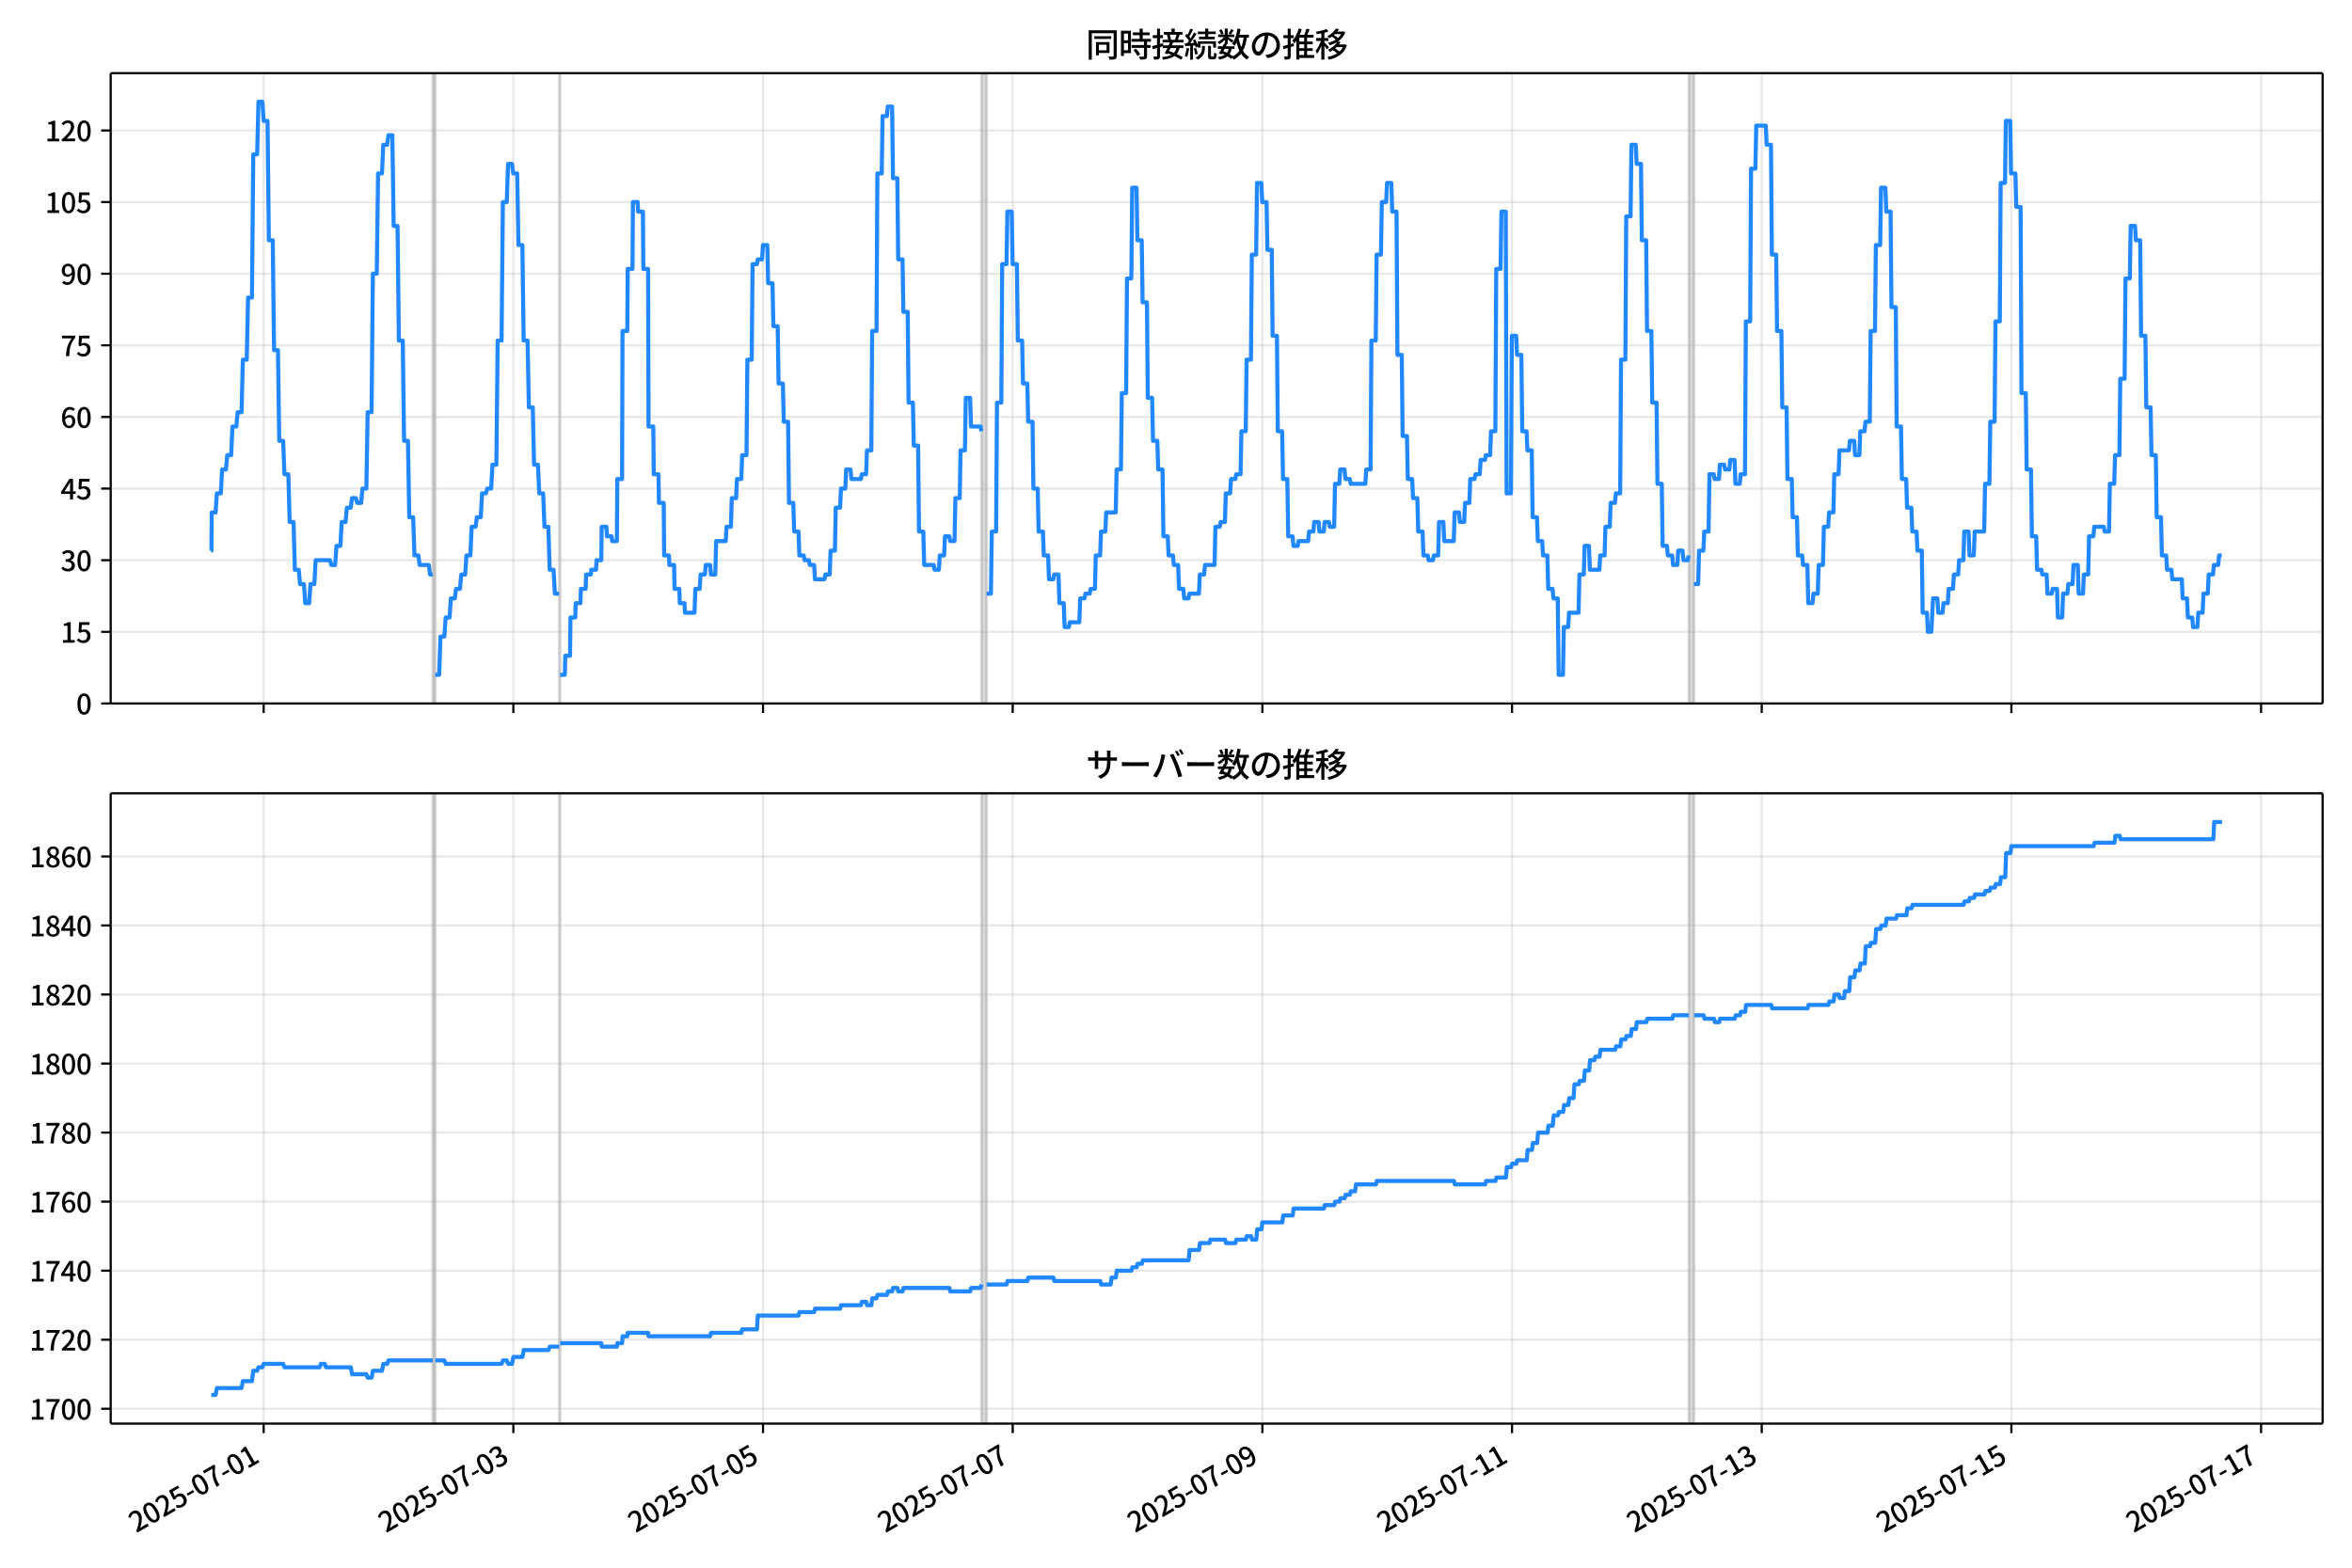 <!DOCTYPE svg  PUBLIC '-//W3C//DTD SVG 1.1//EN'  'http://www.w3.org/Graphics/SVG/1.1/DTD/svg11.dtd'>
<svg version="1.1" viewBox="0 0 864 576" xmlns="http://www.w3.org/2000/svg" xmlns:xlink="http://www.w3.org/1999/xlink">
 <defs>
  <style type="text/css">*{stroke-linejoin: round; stroke-linecap: butt}</style>
 </defs>
 <g id="aa">
  <g id="ab">
   <path d="m0 576h864v-576h-864z" fill="#fff"/>
  </g>
  <g id="ac">
   <g id="ad">
    <path d="m40.66 258.47h812.54v-231.59h-812.54z" fill="#fff"/>
   </g>
   <g id="ae">
    <path d="m158.96 258.47h.955v-231.59h-.955z" clip-path="url(#b)" fill="#808080" opacity=".3" stroke="#808080"/>
   </g>
   <g id="af">
    <path d="m205.45 258.47h.318v-231.59h-.318z" clip-path="url(#b)" fill="#808080" opacity=".3" stroke="#808080"/>
   </g>
   <g id="ag">
    <path d="m360.54 258.47h1.911v-231.59h-1.911z" clip-path="url(#b)" fill="#808080" opacity=".3" stroke="#808080"/>
   </g>
   <g id="ah">
    <path d="m620.41 258.47h1.911v-231.59h-1.911z" clip-path="url(#b)" fill="#808080" opacity=".3" stroke="#808080"/>
   </g>
   <g id="ai">
    <g id="aj">
     <g id="ak">
      <path d="m96.856 258.47v-231.59" clip-path="url(#b)" fill="none" stroke="#b0b0b0" stroke-linecap="square" stroke-opacity=".3" stroke-width=".8"/>
     </g>
     <g id="al">
      <defs>
       <path id="e" d="m0 0v3.5" stroke="#000" stroke-width=".8"/>
      </defs>
      <use x="96.856" y="258.468" stroke="#000000" stroke-width=".8" xlink:href="#e"/>
     </g>
    </g>
    <g id="am">
     <g id="an">
      <path d="m188.57 258.47v-231.59" clip-path="url(#b)" fill="none" stroke="#b0b0b0" stroke-linecap="square" stroke-opacity=".3" stroke-width=".8"/>
     </g>
     <g id="ao">
      <use x="188.574" y="258.468" stroke="#000000" stroke-width=".8" xlink:href="#e"/>
     </g>
    </g>
    <g id="ap">
     <g id="aq">
      <path d="m280.29 258.47v-231.59" clip-path="url(#b)" fill="none" stroke="#b0b0b0" stroke-linecap="square" stroke-opacity=".3" stroke-width=".8"/>
     </g>
     <g id="ar">
      <use x="280.291" y="258.468" stroke="#000000" stroke-width=".8" xlink:href="#e"/>
     </g>
    </g>
    <g id="as">
     <g id="at">
      <path d="m372.01 258.47v-231.59" clip-path="url(#b)" fill="none" stroke="#b0b0b0" stroke-linecap="square" stroke-opacity=".3" stroke-width=".8"/>
     </g>
     <g id="au">
      <use x="372.009" y="258.468" stroke="#000000" stroke-width=".8" xlink:href="#e"/>
     </g>
    </g>
    <g id="av">
     <g id="aw">
      <path d="m463.73 258.47v-231.59" clip-path="url(#b)" fill="none" stroke="#b0b0b0" stroke-linecap="square" stroke-opacity=".3" stroke-width=".8"/>
     </g>
     <g id="ax">
      <use x="463.727" y="258.468" stroke="#000000" stroke-width=".8" xlink:href="#e"/>
     </g>
    </g>
    <g id="ay">
     <g id="az">
      <path d="m555.44 258.47v-231.59" clip-path="url(#b)" fill="none" stroke="#b0b0b0" stroke-linecap="square" stroke-opacity=".3" stroke-width=".8"/>
     </g>
     <g id="ba">
      <use x="555.444" y="258.468" stroke="#000000" stroke-width=".8" xlink:href="#e"/>
     </g>
    </g>
    <g id="bb">
     <g id="bc">
      <path d="m647.16 258.47v-231.59" clip-path="url(#b)" fill="none" stroke="#b0b0b0" stroke-linecap="square" stroke-opacity=".3" stroke-width=".8"/>
     </g>
     <g id="bd">
      <use x="647.162" y="258.468" stroke="#000000" stroke-width=".8" xlink:href="#e"/>
     </g>
    </g>
    <g id="be">
     <g id="bf">
      <path d="m738.88 258.47v-231.59" clip-path="url(#b)" fill="none" stroke="#b0b0b0" stroke-linecap="square" stroke-opacity=".3" stroke-width=".8"/>
     </g>
     <g id="bg">
      <use x="738.88" y="258.468" stroke="#000000" stroke-width=".8" xlink:href="#e"/>
     </g>
    </g>
    <g id="bh">
     <g id="bi">
      <path d="m830.6 258.47v-231.59" clip-path="url(#b)" fill="none" stroke="#b0b0b0" stroke-linecap="square" stroke-opacity=".3" stroke-width=".8"/>
     </g>
     <g id="bj">
      <use x="830.597" y="258.468" stroke="#000000" stroke-width=".8" xlink:href="#e"/>
     </g>
    </g>
   </g>
   <g id="bk">
    <g id="bl">
     <g id="bm">
      <path d="m40.66 258.47h812.54" clip-path="url(#b)" fill="none" stroke="#b0b0b0" stroke-linecap="square" stroke-opacity=".3" stroke-width=".8"/>
     </g>
     <g id="bn">
      <defs>
       <path id="f" d="m0 0h-3.5" stroke="#000" stroke-width=".8"/>
      </defs>
      <use x="40.66" y="258.468" stroke="#000000" stroke-width=".8" xlink:href="#f"/>
     </g>
     <g id="bo">
      <!-- 0 -->
      <g transform="translate(27.96 262.45) scale(.1 -.1)">
       <defs>
        <path id="a" transform="scale(.016)" d="m1830-90q-460 0-806 275-346 276-535 823-188 547-188 1366 0 820 188 1357 189 538 535 803 346 266 806 266 461 0 800-269 340-269 528-803 189-534 189-1354 0-819-189-1366-188-547-528-823-339-275-800-275zm0 589q237 0 422 185 186 186 288 599 103 413 103 1091 0 679-103 1082-102 403-288 582-185 180-422 180-236 0-422-180-186-179-292-582-105-403-105-1082 0-678 105-1091 106-413 292-599 186-185 422-185z"/>
       </defs>
       <use xlink:href="#a"/>
      </g>
     </g>
    </g>
    <g id="bp">
     <g id="bq">
      <path d="m40.66 232.15h812.54" clip-path="url(#b)" fill="none" stroke="#b0b0b0" stroke-linecap="square" stroke-opacity=".3" stroke-width=".8"/>
     </g>
     <g id="br">
      <use x="40.66" y="232.151" stroke="#000000" stroke-width=".8" xlink:href="#f"/>
     </g>
     <g id="bs">
      <!-- 15 -->
      <g transform="translate(22.26 236.14) scale(.1 -.1)">
       <defs>
        <path id="g" transform="scale(.016)" d="m544 0v608h1037v3277h-845v467q333 58 579 147 247 90 451 218h557v-4109h915v-608h-2694z"/>
        <path id="j" transform="scale(.016)" d="m1715-90q-365 0-653 90t-506 237q-217 147-383 307l352 480q134-134 294-246t361-183q202-70 452-70 262 0 473 118 212 119 333 346 122 227 122 541 0 460-247 716-246 256-649 256-224 0-384-64t-365-198l-365 237 141 2240h2387v-627h-1747l-109-1204q154 77 307 118 154 42 340 42 397 0 723-160t518-490q192-329 192-847 0-519-224-887t-586-560q-361-192-777-192z"/>
       </defs>
       <use xlink:href="#g"/>
       <use transform="translate(57)" xlink:href="#j"/>
      </g>
     </g>
    </g>
    <g id="bt">
     <g id="bu">
      <path d="m40.66 205.83h812.54" clip-path="url(#b)" fill="none" stroke="#b0b0b0" stroke-linecap="square" stroke-opacity=".3" stroke-width=".8"/>
     </g>
     <g id="bv">
      <use x="40.66" y="205.834" stroke="#000000" stroke-width=".8" xlink:href="#f"/>
     </g>
     <g id="bw">
      <!-- 30 -->
      <g transform="translate(22.26 209.82) scale(.1 -.1)">
       <defs>
        <path id="n" transform="scale(.016)" d="m1715-90q-371 0-656 90t-503 240q-217 150-377 323l359 474q211-205 479-359 269-153 634-153 269 0 467 92 199 93 311 266t112 423q0 256-125 451t-429 300q-304 106-835 106v551q467 0 732 105 266 106 384 291 119 186 119 423 0 307-192 489-192 183-531 183-269 0-503-119-233-118-438-316l-384 460q282 256 614 413 333 157 737 157 422 0 748-144 327-144 512-413 186-269 186-659 0-403-221-685-221-281-592-422v-26q269-70 490-227t349-400 128-557q0-422-215-726-214-304-573-468-358-163-787-163z"/>
       </defs>
       <use xlink:href="#n"/>
       <use transform="translate(57)" xlink:href="#a"/>
      </g>
     </g>
    </g>
    <g id="bx">
     <g id="by">
      <path d="m40.66 179.52h812.54" clip-path="url(#b)" fill="none" stroke="#b0b0b0" stroke-linecap="square" stroke-opacity=".3" stroke-width=".8"/>
     </g>
     <g id="bz">
      <use x="40.66" y="179.517" stroke="#000000" stroke-width=".8" xlink:href="#f"/>
     </g>
     <g id="ca">
      <!-- 45 -->
      <g transform="translate(22.26 183.5) scale(.1 -.1)">
       <defs>
        <path id="m" transform="scale(.016)" d="m2170 0v3072q0 192 12 457 13 266 20 458h-26q-90-179-183-365-92-185-195-364l-921-1415h2579v-576h-3328v493l1875 2957h858v-4717h-691z"/>
       </defs>
       <use xlink:href="#m"/>
       <use transform="translate(57)" xlink:href="#j"/>
      </g>
     </g>
    </g>
    <g id="cb">
     <g id="cc">
      <path d="m40.66 153.2h812.54" clip-path="url(#b)" fill="none" stroke="#b0b0b0" stroke-linecap="square" stroke-opacity=".3" stroke-width=".8"/>
     </g>
     <g id="cd">
      <use x="40.66" y="153.201" stroke="#000000" stroke-width=".8" xlink:href="#f"/>
     </g>
     <g id="ce">
      <!-- 60 -->
      <g transform="translate(22.26 157.19) scale(.1 -.1)">
       <defs>
        <path id="l" transform="scale(.016)" d="m1971-90q-339 0-634 144-294 144-518 435-224 292-352 733-128 442-128 1044 0 678 147 1161 148 483 397 784 250 301 570 445t665 144q397 0 688-147 292-147 490-359l-403-448q-128 154-327 253-198 99-409 99-307 0-567-182-259-182-413-605-153-422-153-1145 0-608 115-1002t326-589q212-195 493-195 212 0 375 121 163 122 259 343t96 522q0 300-90 511-89 212-259 320-169 109-419 109-211 0-451-134t-458-461l-25 538q134 192 313 323t374 201q196 71 375 71 397 0 694-163 298-163 467-490 170-326 170-825 0-468-195-817-195-348-512-544-317-195-701-195z"/>
       </defs>
       <use xlink:href="#l"/>
       <use transform="translate(57)" xlink:href="#a"/>
      </g>
     </g>
    </g>
    <g id="cf">
     <g id="cg">
      <path d="m40.66 126.88h812.54" clip-path="url(#b)" fill="none" stroke="#b0b0b0" stroke-linecap="square" stroke-opacity=".3" stroke-width=".8"/>
     </g>
     <g id="ch">
      <use x="40.66" y="126.884" stroke="#000000" stroke-width=".8" xlink:href="#f"/>
     </g>
     <g id="ci">
      <!-- 75 -->
      <g transform="translate(22.26 130.87) scale(.1 -.1)">
       <defs>
        <path id="i" transform="scale(.016)" d="m1235 0q32 646 109 1187t224 1024 384 941 576 938h-2208v627h3027v-455q-409-512-665-989-256-476-397-969t-205-1053-90-1251h-755z"/>
       </defs>
       <use xlink:href="#i"/>
       <use transform="translate(57)" xlink:href="#j"/>
      </g>
     </g>
    </g>
    <g id="cj">
     <g id="ck">
      <path d="m40.66 100.57h812.54" clip-path="url(#b)" fill="none" stroke="#b0b0b0" stroke-linecap="square" stroke-opacity=".3" stroke-width=".8"/>
     </g>
     <g id="cl">
      <use x="40.66" y="100.567" stroke="#000000" stroke-width=".8" xlink:href="#f"/>
     </g>
     <g id="cm">
      <!-- 90 -->
      <g transform="translate(22.26 104.55) scale(.1 -.1)">
       <defs>
        <path id="r" transform="scale(.016)" d="m1562-90q-410 0-708 150-297 151-502 356l403 461q141-160 346-256t422-96q224 0 425 102 202 103 352 333 151 230 237 614 87 384 87 941 0 589-115 970t-323 563-496 182q-205 0-372-118-166-118-262-336t-96-525q0-301 86-512 87-211 259-323 173-112 417-112 224 0 460 141 237 141 448 461l32-544q-134-180-313-314t-371-208-384-74q-391 0-689 166-297 167-467 496-169 330-169 823 0 467 195 816t515 541 698 192q339 0 636-138 298-137 519-419 221-281 349-710t128-1018q0-691-141-1187t-391-807q-249-310-563-461-313-150-652-150z"/>
       </defs>
       <use xlink:href="#r"/>
       <use transform="translate(57)" xlink:href="#a"/>
      </g>
     </g>
    </g>
    <g id="cn">
     <g id="co">
      <path d="m40.66 74.25h812.54" clip-path="url(#b)" fill="none" stroke="#b0b0b0" stroke-linecap="square" stroke-opacity=".3" stroke-width=".8"/>
     </g>
     <g id="cp">
      <use x="40.66" y="74.25" stroke="#000000" stroke-width=".8" xlink:href="#f"/>
     </g>
     <g id="cq">
      <!-- 105 -->
      <g transform="translate(16.56 78.235) scale(.1 -.1)">
       <use xlink:href="#g"/>
       <use transform="translate(57)" xlink:href="#a"/>
       <use transform="translate(114)" xlink:href="#j"/>
      </g>
     </g>
    </g>
    <g id="cr">
     <g id="cs">
      <path d="m40.66 47.933h812.54" clip-path="url(#b)" fill="none" stroke="#b0b0b0" stroke-linecap="square" stroke-opacity=".3" stroke-width=".8"/>
     </g>
     <g id="ct">
      <use x="40.66" y="47.933" stroke="#000000" stroke-width=".8" xlink:href="#f"/>
     </g>
     <g id="cu">
      <!-- 120 -->
      <g transform="translate(16.56 51.919) scale(.1 -.1)">
       <defs>
        <path id="d" transform="scale(.016)" d="m282 0v429q697 621 1164 1136 468 515 701 956 234 442 234 826 0 256-87 451-86 196-262 301-176 106-445 106-275 0-506-151-230-150-422-368l-416 410q301 333 637 518 336 186 803 186 429 0 749-176t496-493 176-745q0-455-224-919t-615-935q-390-470-889-950 186 20 394 36t374 16h1184v-634h-3046z"/>
       </defs>
       <use xlink:href="#g"/>
       <use transform="translate(57)" xlink:href="#d"/>
       <use transform="translate(114)" xlink:href="#a"/>
      </g>
     </g>
    </g>
   </g>
   <g id="cv">
    <path d="m77.594 202.33h.091l.08-14.036h1.427l.479-7.018h1.447l.479-8.772h1.405l.478-5.263h1.433l.478-10.527h1.433l.478-5.263h1.433l.478-19.299h1.433l.478-22.808h1.433l.478-52.634h1.433l.478-19.299h1.433l.478 7.018h1.433l.478 43.861h1.433l.478 40.352h1.433l.478 33.335h1.433l.478 12.281h1.433l.478 17.545h1.433l.478 17.545h1.433l.478 5.263h1.433l.478 7.018h1.433l.478-7.018h1.433l.478-8.772h5.255l.478 1.754h1.433l.478-7.018h1.433l.478-8.772h1.433l.478-5.263h1.433l.478-3.509h1.433l.478 1.754h1.433l.478-5.263h1.433l.478-28.071h1.433l.478-50.879h1.433l.478-36.844h1.433l.478-10.527h1.433l.478-3.509h1.433l.478 33.335h1.433l.478 42.107h1.433l.478 36.844h1.433l.478 28.071h1.433l.478 14.036h1.433l.478 3.509h3.344l.478 3.509h.955m.955 36.844h1.433l.478-14.036h1.433l.478-7.018h1.433l.478-7.018h1.433l.478-3.509h1.433l.478-5.263h1.433l.478-7.018h1.433l.478-10.527h1.433l.478-3.509h1.433l.478-8.772h1.433l.478-1.754h1.433l.478-8.772h1.433l.478-45.616h1.433l.478-50.879h1.433l.478-14.036h1.433l.478 3.509h1.433l.478 26.317h1.433l.478 35.089h1.433l.478 24.562h1.433l.478 21.053h1.433l.478 10.527h1.433l.478 12.281h1.433l.478 15.79h1.433l.478 8.772h1.592m.318 29.826h1.752l.159-7.018h1.752l.159-14.036h1.752l.159-5.263h1.752l.159-5.263h1.752l.159-5.263h1.752l.159-1.754h1.752l.159-3.509h1.752l.159-12.281h1.752l.159 3.509h1.752l.159 1.754h1.752l.159-22.808h1.752l.159-54.388h1.752l.159-22.808h1.752l.159-24.562h1.752l.159 3.509h1.752l.159 21.053h1.752l.159 57.897h1.752l.159 17.545h1.752l.159 10.527h1.752l.159 19.299h1.752l.159 3.509h1.752l.159 8.772h1.752l.159 5.263h1.752l.159 3.509h3.503l.318-8.772h1.592l.318-5.263h1.592l.318-3.509h1.592l.318 3.509h1.592l.318-12.281h3.503l.318-5.263h1.592l.318-10.527h1.592l.318-7.018h1.592l.318-8.772h1.592l.318-35.089h1.592l.318-35.089h1.592l.318-1.754h1.592l.318-5.263h1.592l.318 14.036h1.592l.318 15.79h1.592l.318 21.053h1.592l.318 14.036h1.592l.318 29.826h1.592l.318 10.527h1.592l.318 8.772h1.592l.318 1.754h1.592l.318 1.754h1.592l.318 5.263h3.503l.318-1.754h1.592l.318-8.772h1.592l.318-15.79h1.592l.318-7.018h1.592l.318-7.018h1.592l.318 3.509h3.503l.318-1.754h1.592l.318-8.772h1.592l.318-43.861h1.592l.318-57.897h1.592l.318-21.053h1.592l.318-3.509h1.592l.318 26.317h1.592l.318 29.826h1.592l.318 19.299h1.592l.318 33.335h1.592l.318 15.79h1.592l.318 31.58h1.592l.318 12.281h3.503l.318 1.754h1.592l.318-5.263h1.592l.318-7.018h1.592l.318 1.754h1.592l.318-15.79h1.592l.318-17.545h1.592l.318-19.299h1.592l.318 10.527h3.503l.318 1.754m1.911 59.651h1.592l.318-22.808h1.592l.318-47.37h1.592l.318-50.879h1.592l.318-19.299h1.592l.318 19.299h1.592l.318 28.071h1.592l.318 15.79h1.592l.318 14.036h1.592l.318 24.562h1.592l.318 15.79h1.592l.318 8.772h1.592l.318 8.772h1.592l.318-1.754h1.592l.318 10.527h1.592l.318 8.772h1.592l.318-1.754h3.503l.318-8.772h1.592l.318-1.754h1.592l.318-1.754h1.592l.318-12.281h1.592l.318-8.772h1.592l.318-7.018h3.503l.318-15.79h1.592l.318-28.071h1.592l.318-42.107h1.592l.318-33.335h1.592l.318 19.299h1.592l.318 22.808h1.592l.318 35.089h1.592l.318 15.79h1.592l.318 10.527h1.592l.318 24.562h1.592l.318 7.018h1.592l.318 3.509h1.592l.318 8.772h1.592l.318 3.509h1.592l.318-1.754h3.503l.318-7.018h1.592l.318-3.509h3.503l.318-14.036h1.592l.318-1.754h1.592l.318-10.527h1.592l.318-5.263h1.592l.318-1.754h1.592l.318-15.79h1.592l.318-26.317h1.592l.318-38.598h1.592l.318-26.317h1.592l.318 7.018h1.592l.318 17.545h1.592l.318 31.58h1.592l.318 35.089h1.592l.318 17.545h1.592l.318 21.053h1.592l.318 3.509h1.592l.318-1.754h3.503l.318-3.509h1.592l.318-3.509h1.592l.318 3.509h1.592l.318-3.509h1.592l.318 1.754h1.592l.318-15.79h1.592l.318-5.263h1.592l.318 3.509h1.592l.318 1.754h5.414l.318-5.263h1.592l.318-47.37h1.592l.318-31.58h1.592l.318-19.299h1.592l.318-7.018h1.592l.318 10.527h1.592l.318 52.634h1.592l.318 29.826h1.592l.318 15.79h1.592l.318 7.018h1.592l.318 12.281h1.592l.318 8.772h1.592l.318 1.754h1.592l.318-1.754h1.592l.318-12.281h1.592l.318 7.018h3.503l.318-10.527h1.592l.318 3.509h1.592l.318-7.018h1.592l.318-8.772h1.592l.318-1.754h1.592l.318-5.263h1.592l.318-1.754h1.592l.318-8.772h1.592l.318-59.651h1.592l.318-21.053h1.592l.318 103.51h1.592l.318-57.897h1.592l.318 7.018h1.592l.318 28.071h1.592l.318 7.018h1.592l.318 24.562h1.592l.318 8.772h1.592l.318 5.263h1.592l.318 12.281h1.592l.318 3.509h1.592l.318 28.071h1.592l.318-17.545h1.592l.318-5.263h3.503l.318-14.036h1.592l.318-10.527h1.592l.318 8.772h3.503l.318-5.263h1.592l.318-10.527h1.592l.318-8.772h1.592l.318-3.509h1.592l.318-49.125h1.592l.318-52.634h1.592l.318-26.317h1.592l.318 7.018h1.592l.318 28.071h1.592l.318 33.335h1.592l.318 26.317h1.592l.318 29.826h1.592l.318 22.808h1.592l.318 3.509h1.592l.318 3.509h1.592l.318-5.263h1.592l.318 3.509h1.592l.318-1.754m1.911 10.527h1.592l.318-12.281h1.592l.318-7.018h1.592l.318-21.053h1.592l.318 1.754h1.592l.318-5.263h1.592l.318 1.754h1.592l.318-3.509h1.592l.318 8.772h1.592l.318-3.509h1.592l.318-56.142h1.592l.318-56.142h1.592l.318-15.79h3.503l.318 7.018h1.592l.318 40.352h1.592l.318 28.071h1.592l.318 28.071h1.592l.318 26.317h1.592l.318 14.036h1.592l.318 14.036h1.592l.318 3.509h1.592l.318 14.036h1.592l.318-3.509h1.592l.318-10.527h1.592l.318-14.036h1.592l.318-5.263h1.592l.318-14.036h1.592l.318-8.772h3.503l.318-3.509h1.592l.318 5.263h1.592l.318-8.772h1.592l.318-3.509h1.592l.318-33.335h1.592l.318-31.58h1.592l.318-21.053h1.592l.318 8.772h1.592l.318 35.089h1.592l.318 43.861h1.592l.318 19.299h1.592l.318 10.527h1.592l.318 8.772h1.592l.318 7.018h1.592l.318 22.808h1.592l.318 7.018h1.274l.637-12.281h1.592l.318 5.263h1.592l.318-3.509h1.592l.318-5.263h1.592l.318-5.263h1.592l.318-5.263h1.592l.318-10.527h1.592l.318 8.772h1.592l.318-8.772h3.503l.318-17.545h1.592l.318-22.808h1.592l.318-36.844h1.592l.318-50.879h1.592l.318-22.808h1.592l.318 19.299h1.592l.318 12.281h1.592l.318 68.424h1.592l.318 28.071h1.592l.318 24.562h1.592l.318 12.281h1.592l.318 1.754h1.592l.318 7.018h1.592l.318-1.754h1.592l.318 10.527h1.592l.318-8.772h1.592l.318-3.509h1.592l.318-7.018h1.592l.318 10.527h1.592l.318-7.018h1.592l.318-14.036h1.592l.318-3.509h3.503l.318 1.754h1.592l.318-17.545h1.592l.318-10.527h1.592l.318-28.071h1.592l.318-36.844h1.592l.318-19.299h1.592l.318 5.263h1.592l.318 35.089h1.592l.318 26.317h1.592l.318 17.545h1.592l.318 22.808h1.592l.318 14.036h1.592l.318 5.263h1.592l.318 3.509h3.503l.318 7.018h1.592l.318 7.018h1.592l.318 3.509h1.592l.318-5.263h1.592l.318-7.018h1.592l.318-7.018h1.592l.318-3.509h1.592l.318-3.509h.955v0" clip-path="url(#b)" fill="none" stroke="#28f" stroke-linecap="square" stroke-width="1.5"/>
   </g>
   <g id="cw">
    <path d="m40.66 258.47v-231.59" fill="none" stroke="#000" stroke-linecap="square" stroke-width=".8"/>
   </g>
   <g id="cx">
    <path d="m853.2 258.47v-231.59" fill="none" stroke="#000" stroke-linecap="square" stroke-width=".8"/>
   </g>
   <g id="cy">
    <path d="m40.66 258.47h812.54" fill="none" stroke="#000" stroke-linecap="square" stroke-width=".8"/>
   </g>
   <g id="cz">
    <path d="m40.66 26.88h812.54" fill="none" stroke="#000" stroke-linecap="square" stroke-width=".8"/>
   </g>
   <g id="da">
    <!-- 同時接続数の推移 -->
    <g transform="translate(398.93 20.88) scale(.12 -.12)">
     <defs>
      <path id="x" transform="scale(.016)" d="m1587 3936h3232v-518h-3232v518zm320-1114h557v-2534h-557v2534zm301 0h2291v-2086h-2291v512h1734v1069h-1734v505zm-1683 2260h5113v-570h-4524v-5056h-589v5626zm4768 0h595v-4896q0-250-67-397t-227-218q-160-77-426-96t-675-19q-13 83-45 192t-77 218q-45 108-89 185 281-13 527-13 247 0 330 0 83 7 118 42 36 35 36 112v4890z"/>
      <path id="v" transform="scale(.016)" d="m2714 4672h3238v-525h-3238v525zm-244-1235h3712v-538h-3712v538zm20-1184h3635v-531h-3635v531zm1523 3155h595v-2310h-595v2310zm832-2451h589v-2823q0-230-61-364-61-135-227-199-167-70-423-86t-633-16q-20 121-78 285-57 163-121 284 275-6 509-9t310-3q77 6 106 28 29 23 29 93v2810zm-2023-1677 487 282q153-160 313-352t294-381q135-189 206-343l-519-313q-64 153-189 348-124 196-278 394-154 199-314 365zm-2086 3718h1619v-4281h-1619v544h1056v3187h-1056v550zm32-1843h1293v-537h-1293v537zm-320 1843h563v-4832h-563v4832z"/>
      <path id="w" transform="scale(.016)" d="m3866 5408h614v-870h-614v870zm-1479-653h3597v-518h-3597v518zm-230-1485h4e3v-518h-4e3v518zm825 922 519 102q64-160 121-342 58-182 96-352 39-170 45-304l-544-128q-6 134-42 313-35 180-83 365-48 186-112 346zm1856 109 589-71q-96-275-202-557-105-281-195-486l-518 77q58 147 122 329 64 183 118 372t86 336zm-2643-2106h3943v-518h-3943v518zm1408 685 602-115q-167-371-362-784t-390-797-362-685l-525 179q160 288 346 666t368 784 323 752zm-659-2157 358 403q352-102 733-240 381-137 752-304 371-166 697-336 327-169 558-329l-384-461q-218 160-532 336-313 176-685 345-371 170-755 323-384 154-742 263zm1894 1114 583-71q-122-550-353-944-230-393-604-662t-922-435q-547-167-1296-269-25 128-93 269-67 141-137 230 678 64 1168 192t819 349q330 221 531 550 202 330 304 791zm-4684 217q396 90 953 240 557 151 1120 311l77-544q-525-154-1053-311-528-156-963-284l-134 588zm121 2093h1965v-563h-1965v563zm819 1248h576v-5229q0-236-51-374t-192-208q-141-77-355-99-214-23-541-16-13 115-64 288t-109 294q205-6 381-6t234 0q64 0 92 28 29 29 29 93v5229z"/>
      <path id="u" transform="scale(.016)" d="m4058 5408h595v-1798h-595v1798zm-1415-563h3443v-499h-3443v499zm231-992h3008v-499h-3008v499zm-224-877h3475v-1203h-531v729h-2432v-729h-512v1203zm1964-877h551v-1881q0-122 22-157 23-35 106-35 25 0 92 0 68 0 135 0t99 0q51 0 83 54t45 224 19 515q90-70 234-131t259-93q-19-429-83-662-64-234-183-326-118-93-316-93-39 0-103 0t-134 0-138 0q-67 0-99 0-237 0-365 64t-176 218q-48 153-48 422v1881zm-1164-6h550v-455q0-243-48-528-48-284-186-579-137-294-409-572-272-279-727-503-70 90-192 208-121 118-230 195 416 205 665 438 250 234 371 474 122 240 164 467 42 228 42 413v442zm-2240 3309 524-192q-121-244-259-503-137-259-275-496t-259-416l-410 173q122 186 246 438 125 253 240 515 116 263 193 481zm716-743 500-230q-224-359-496-756-272-396-548-764-275-368-518-650l-358 205q179 211 377 483 199 272 387 569 189 298 358 592 170 295 298 551zm-1721-665 307 403q166-154 339-340 173-185 320-364t224-327l-326-460q-77 160-218 348-141 189-314 384-172 196-332 356zm1485-832 435 179q128-211 249-458 122-246 215-474 93-227 137-412l-473-211q-32 185-119 422-86 237-201 486-115 250-243 468zm-1530-583q422 26 998 54 576 29 1184 68l7-499q-570-45-1127-84-556-38-992-70l-70 531zm1702-992 436 135q121-276 214-596t118-556l-454-148q-26 237-112 563-86 327-202 602zm-1363 109 499-83q-57-455-163-897-105-441-253-748-51 32-134 73-83 42-170 83-86 42-144 62 148 294 234 697t131 813zm691 627h525v-2861h-525v2861z"/>
      <path id="p" transform="scale(.016)" d="m224 2022h3187v-499h-3187v499zm51 2247h3111v-487h-3111v487zm1127-1735 563-121q-154-320-333-672t-352-679q-173-326-326-582l-532 173q148 243 324 566t345 669q170 346 311 646zm934-832 563-64q-89-480-262-838t-461-614-701-432-976-298q-25 128-99 269t-157 237q659 102 1085 303 426 202 666 554t342 883zm422 3597 519-211q-147-218-298-436-150-217-278-377l-403 186q121 173 252 413 132 240 208 425zm-1203 109h563v-2957h-563v2957zm-1075-320 448 186q134-192 246-420 112-227 157-393l-467-211q-38 172-147 406t-237 432zm1094-1050 397-236q-160-263-400-529-240-265-519-489-278-224-553-378-51 103-141 237-89 135-179 218 269 109 534 294 266 186 493 416 228 231 368 467zm487-204q83-45 246-145 163-99 352-211t346-211 221-150l-327-423q-83 77-230 198-147 122-317 253-170 132-327 250-156 119-259 189l295 250zm1798 396h2311v-556h-2311v556zm115 1178 615-90q-103-640-263-1235t-384-1101q-224-505-512-889-44 57-134 134t-186 157-166 125q275 339 473 796 199 458 340 995 141 538 217 1108zm1223-1510 614-58q-147-1101-445-1940-297-838-813-1443-515-604-1321-1014-26 71-90 177-64 105-134 208-70 102-128 159 742 346 1212 880 471 535 730 1290 260 755 375 1741zm-1005-135q134-851 387-1597 253-745 659-1305 407-560 1002-874-70-57-154-150-83-93-154-189-70-96-121-179-633 371-1056 988-422 618-688 1434-265 816-425 1783l550 89zm-3309-3065 327 416q377-148 754-330 378-182 701-378 324-195 548-368l-416-435q-211 179-519 378-307 198-666 383-358 186-729 334z"/>
      <path id="t" transform="scale(.016)" d="m3686 4378q-64-493-163-1041-99-547-265-1084-192-653-432-1104t-522-688-595-237q-320 0-596 221-275 221-448 621-172 400-172 931 0 537 220 1017 221 480 611 851 391 372 909 583 519 211 1121 211 576 0 1040-186 464-185 793-515 330-329 502-771 173-441 173-941 0-672-278-1194-278-521-816-851-538-329-1318-444l-378 601q166 20 307 42t263 48q307 70 585 217 279 148 496 375 218 227 342 534 125 308 125 692t-122 713q-121 330-358 573-236 243-582 380-346 138-781 138-525 0-935-186-409-185-694-489-284-304-432-656-147-352-147-678 0-365 89-605 90-240 224-355 135-115 276-115t288 144 297 457q151 314 298 800 147 461 246 982 100 522 145 1021l684-12z"/>
      <path id="q" transform="scale(.016)" d="m2995 2925h2893v-519h-2893v519zm0-1280h2893v-519h-2893v519zm-64-1299h3232v-557h-3232v557zm1312 3577h563v-3763h-563v3763zm429 1466 634-141q-154-390-340-794-185-403-339-684l-512 140q103 199 208 458 106 259 195 528 90 269 154 493zm-1472 25 582-147q-153-518-371-1018-217-499-483-931t-573-758q-38 64-109 160-70 96-147 198-77 103-141 160 416 416 733 1034t509 1302zm128-1203h2720v-537h-2720v-4205h-582v4422l313 320h269zm-3174-2157q396 90 953 240 557 151 1120 311l77-544q-525-154-1053-311-528-156-963-284l-134 588zm121 2093h1965v-563h-1965v563zm819 1248h576v-5229q0-236-51-374t-192-208q-141-77-355-99-214-23-541-16-13 115-64 288t-109 294q205-6 381-6t234 0q64 0 92 28 29 29 29 93v5229z"/>
      <path id="o" transform="scale(.016)" d="m4051 5402 595-109q-281-493-729-941t-1107-806q-39 64-106 144t-141 153q-73 74-137 119 608 288 1011 678t614 762zm-77-557h1511v-493h-1863l352 493zm1293 0h109l109 25 384-179q-192-505-496-905t-695-701q-390-301-845-519-454-217-947-358-44 109-137 253t-176 227q448 109 867 294 419 186 777 445 359 259 631 592t419 730v96zm-1990-954 377 307q167-96 336-218 170-121 320-249 151-128 247-237l-397-332q-90 108-237 236t-317 259q-169 132-329 234zm1107-934 595-109q-307-538-803-1031-496-492-1232-876-38 64-102 144t-138 156q-74 77-138 116 455 217 807 483t604 554q253 288 407 563zm-90-589h1460v-506h-1818l358 506zm1268 0h121l109 26 384-167q-192-614-531-1075t-787-794q-448-332-983-553-534-221-1129-355-45 115-132 269-86 153-176 249 551 96 1043 285 493 189 903 473 410 285 714 669t464 883v90zm-2132-1056 410 339q186-102 384-237 198-134 371-275t282-269l-435-371q-103 128-270 272-166 144-361 288t-381 253zm-2150 3533h589v-5376h-589v5376zm-992-1242h2336v-569h-2336v569zm1024-224 365-160q-96-339-231-707-134-368-291-727-157-358-336-672-179-313-365-537-44 128-134 291t-160 272q173 192 339 457 167 266 323 570 157 304 282 618t208 595zm941 1946 416-467q-314-122-695-221-380-99-784-173-403-74-780-131-20 102-71 236-51 135-102 231 358 58 732 138 375 80 711 179t573 208zm-397-2579q58-45 179-170 122-125 266-266 144-140 259-265t160-183l-352-473q-58 102-157 255-99 154-218 317-118 164-227 311-108 147-185 237l275 237z"/>
     </defs>
     <use xlink:href="#x"/>
     <use transform="translate(100)" xlink:href="#v"/>
     <use transform="translate(200)" xlink:href="#w"/>
     <use transform="translate(300)" xlink:href="#u"/>
     <use transform="translate(400)" xlink:href="#p"/>
     <use transform="translate(500)" xlink:href="#t"/>
     <use transform="translate(600)" xlink:href="#q"/>
     <use transform="translate(700)" xlink:href="#o"/>
    </g>
   </g>
  </g>
  <g id="db">
   <g id="dc">
    <path d="m40.66 523.06h812.54v-231.59h-812.54z" fill="#fff"/>
   </g>
   <g id="dd">
    <path d="m158.96 523.06h.955v-231.59h-.955z" clip-path="url(#c)" fill="#808080" opacity=".3" stroke="#808080"/>
   </g>
   <g id="de">
    <path d="m205.45 523.06h.318v-231.59h-.318z" clip-path="url(#c)" fill="#808080" opacity=".3" stroke="#808080"/>
   </g>
   <g id="df">
    <path d="m360.54 523.06h1.911v-231.59h-1.911z" clip-path="url(#c)" fill="#808080" opacity=".3" stroke="#808080"/>
   </g>
   <g id="dg">
    <path d="m620.41 523.06h1.911v-231.59h-1.911z" clip-path="url(#c)" fill="#808080" opacity=".3" stroke="#808080"/>
   </g>
   <g id="dh">
    <g id="di">
     <g id="dj">
      <path d="m96.856 523.06v-231.59" clip-path="url(#c)" fill="none" stroke="#b0b0b0" stroke-linecap="square" stroke-opacity=".3" stroke-width=".8"/>
     </g>
     <g id="dk">
      <use x="96.856" y="523.055" stroke="#000000" stroke-width=".8" xlink:href="#e"/>
     </g>
     <g id="dl">
      <!-- 2025-07-01 -->
      <g transform="translate(50.066 563.33) rotate(-30) scale(.1 -.1)">
       <defs>
        <path id="h" transform="scale(.016)" d="m301 1536v544h1689v-544h-1689z"/>
       </defs>
       <use xlink:href="#d"/>
       <use transform="translate(57)" xlink:href="#a"/>
       <use transform="translate(114)" xlink:href="#d"/>
       <use transform="translate(171)" xlink:href="#j"/>
       <use transform="translate(228)" xlink:href="#h"/>
       <use transform="translate(263.7)" xlink:href="#a"/>
       <use transform="translate(320.7)" xlink:href="#i"/>
       <use transform="translate(377.7)" xlink:href="#h"/>
       <use transform="translate(413.4)" xlink:href="#a"/>
       <use transform="translate(470.4)" xlink:href="#g"/>
      </g>
     </g>
    </g>
    <g id="dm">
     <g id="dn">
      <path d="m188.57 523.06v-231.59" clip-path="url(#c)" fill="none" stroke="#b0b0b0" stroke-linecap="square" stroke-opacity=".3" stroke-width=".8"/>
     </g>
     <g id="do">
      <use x="188.574" y="523.055" stroke="#000000" stroke-width=".8" xlink:href="#e"/>
     </g>
     <g id="dp">
      <!-- 2025-07-03 -->
      <g transform="translate(141.78 563.33) rotate(-30) scale(.1 -.1)">
       <use xlink:href="#d"/>
       <use transform="translate(57)" xlink:href="#a"/>
       <use transform="translate(114)" xlink:href="#d"/>
       <use transform="translate(171)" xlink:href="#j"/>
       <use transform="translate(228)" xlink:href="#h"/>
       <use transform="translate(263.7)" xlink:href="#a"/>
       <use transform="translate(320.7)" xlink:href="#i"/>
       <use transform="translate(377.7)" xlink:href="#h"/>
       <use transform="translate(413.4)" xlink:href="#a"/>
       <use transform="translate(470.4)" xlink:href="#n"/>
      </g>
     </g>
    </g>
    <g id="dq">
     <g id="dr">
      <path d="m280.29 523.06v-231.59" clip-path="url(#c)" fill="none" stroke="#b0b0b0" stroke-linecap="square" stroke-opacity=".3" stroke-width=".8"/>
     </g>
     <g id="ds">
      <use x="280.291" y="523.055" stroke="#000000" stroke-width=".8" xlink:href="#e"/>
     </g>
     <g id="dt">
      <!-- 2025-07-05 -->
      <g transform="translate(233.5 563.33) rotate(-30) scale(.1 -.1)">
       <use xlink:href="#d"/>
       <use transform="translate(57)" xlink:href="#a"/>
       <use transform="translate(114)" xlink:href="#d"/>
       <use transform="translate(171)" xlink:href="#j"/>
       <use transform="translate(228)" xlink:href="#h"/>
       <use transform="translate(263.7)" xlink:href="#a"/>
       <use transform="translate(320.7)" xlink:href="#i"/>
       <use transform="translate(377.7)" xlink:href="#h"/>
       <use transform="translate(413.4)" xlink:href="#a"/>
       <use transform="translate(470.4)" xlink:href="#j"/>
      </g>
     </g>
    </g>
    <g id="du">
     <g id="dv">
      <path d="m372.01 523.06v-231.59" clip-path="url(#c)" fill="none" stroke="#b0b0b0" stroke-linecap="square" stroke-opacity=".3" stroke-width=".8"/>
     </g>
     <g id="dw">
      <use x="372.009" y="523.055" stroke="#000000" stroke-width=".8" xlink:href="#e"/>
     </g>
     <g id="dx">
      <!-- 2025-07-07 -->
      <g transform="translate(325.22 563.33) rotate(-30) scale(.1 -.1)">
       <use xlink:href="#d"/>
       <use transform="translate(57)" xlink:href="#a"/>
       <use transform="translate(114)" xlink:href="#d"/>
       <use transform="translate(171)" xlink:href="#j"/>
       <use transform="translate(228)" xlink:href="#h"/>
       <use transform="translate(263.7)" xlink:href="#a"/>
       <use transform="translate(320.7)" xlink:href="#i"/>
       <use transform="translate(377.7)" xlink:href="#h"/>
       <use transform="translate(413.4)" xlink:href="#a"/>
       <use transform="translate(470.4)" xlink:href="#i"/>
      </g>
     </g>
    </g>
    <g id="dy">
     <g id="dz">
      <path d="m463.73 523.06v-231.59" clip-path="url(#c)" fill="none" stroke="#b0b0b0" stroke-linecap="square" stroke-opacity=".3" stroke-width=".8"/>
     </g>
     <g id="ea">
      <use x="463.727" y="523.055" stroke="#000000" stroke-width=".8" xlink:href="#e"/>
     </g>
     <g id="eb">
      <!-- 2025-07-09 -->
      <g transform="translate(416.94 563.33) rotate(-30) scale(.1 -.1)">
       <use xlink:href="#d"/>
       <use transform="translate(57)" xlink:href="#a"/>
       <use transform="translate(114)" xlink:href="#d"/>
       <use transform="translate(171)" xlink:href="#j"/>
       <use transform="translate(228)" xlink:href="#h"/>
       <use transform="translate(263.7)" xlink:href="#a"/>
       <use transform="translate(320.7)" xlink:href="#i"/>
       <use transform="translate(377.7)" xlink:href="#h"/>
       <use transform="translate(413.4)" xlink:href="#a"/>
       <use transform="translate(470.4)" xlink:href="#r"/>
      </g>
     </g>
    </g>
    <g id="ec">
     <g id="ed">
      <path d="m555.44 523.06v-231.59" clip-path="url(#c)" fill="none" stroke="#b0b0b0" stroke-linecap="square" stroke-opacity=".3" stroke-width=".8"/>
     </g>
     <g id="ee">
      <use x="555.444" y="523.055" stroke="#000000" stroke-width=".8" xlink:href="#e"/>
     </g>
     <g id="ef">
      <!-- 2025-07-11 -->
      <g transform="translate(508.65 563.33) rotate(-30) scale(.1 -.1)">
       <use xlink:href="#d"/>
       <use transform="translate(57)" xlink:href="#a"/>
       <use transform="translate(114)" xlink:href="#d"/>
       <use transform="translate(171)" xlink:href="#j"/>
       <use transform="translate(228)" xlink:href="#h"/>
       <use transform="translate(263.7)" xlink:href="#a"/>
       <use transform="translate(320.7)" xlink:href="#i"/>
       <use transform="translate(377.7)" xlink:href="#h"/>
       <use transform="translate(413.4)" xlink:href="#g"/>
       <use transform="translate(470.4)" xlink:href="#g"/>
      </g>
     </g>
    </g>
    <g id="eg">
     <g id="eh">
      <path d="m647.16 523.06v-231.59" clip-path="url(#c)" fill="none" stroke="#b0b0b0" stroke-linecap="square" stroke-opacity=".3" stroke-width=".8"/>
     </g>
     <g id="ei">
      <use x="647.162" y="523.055" stroke="#000000" stroke-width=".8" xlink:href="#e"/>
     </g>
     <g id="ej">
      <!-- 2025-07-13 -->
      <g transform="translate(600.37 563.33) rotate(-30) scale(.1 -.1)">
       <use xlink:href="#d"/>
       <use transform="translate(57)" xlink:href="#a"/>
       <use transform="translate(114)" xlink:href="#d"/>
       <use transform="translate(171)" xlink:href="#j"/>
       <use transform="translate(228)" xlink:href="#h"/>
       <use transform="translate(263.7)" xlink:href="#a"/>
       <use transform="translate(320.7)" xlink:href="#i"/>
       <use transform="translate(377.7)" xlink:href="#h"/>
       <use transform="translate(413.4)" xlink:href="#g"/>
       <use transform="translate(470.4)" xlink:href="#n"/>
      </g>
     </g>
    </g>
    <g id="ek">
     <g id="el">
      <path d="m738.88 523.06v-231.59" clip-path="url(#c)" fill="none" stroke="#b0b0b0" stroke-linecap="square" stroke-opacity=".3" stroke-width=".8"/>
     </g>
     <g id="em">
      <use x="738.88" y="523.055" stroke="#000000" stroke-width=".8" xlink:href="#e"/>
     </g>
     <g id="en">
      <!-- 2025-07-15 -->
      <g transform="translate(692.09 563.33) rotate(-30) scale(.1 -.1)">
       <use xlink:href="#d"/>
       <use transform="translate(57)" xlink:href="#a"/>
       <use transform="translate(114)" xlink:href="#d"/>
       <use transform="translate(171)" xlink:href="#j"/>
       <use transform="translate(228)" xlink:href="#h"/>
       <use transform="translate(263.7)" xlink:href="#a"/>
       <use transform="translate(320.7)" xlink:href="#i"/>
       <use transform="translate(377.7)" xlink:href="#h"/>
       <use transform="translate(413.4)" xlink:href="#g"/>
       <use transform="translate(470.4)" xlink:href="#j"/>
      </g>
     </g>
    </g>
    <g id="eo">
     <g id="ep">
      <path d="m830.6 523.06v-231.59" clip-path="url(#c)" fill="none" stroke="#b0b0b0" stroke-linecap="square" stroke-opacity=".3" stroke-width=".8"/>
     </g>
     <g id="eq">
      <use x="830.597" y="523.055" stroke="#000000" stroke-width=".8" xlink:href="#e"/>
     </g>
     <g id="er">
      <!-- 2025-07-17 -->
      <g transform="translate(783.81 563.33) rotate(-30) scale(.1 -.1)">
       <use xlink:href="#d"/>
       <use transform="translate(57)" xlink:href="#a"/>
       <use transform="translate(114)" xlink:href="#d"/>
       <use transform="translate(171)" xlink:href="#j"/>
       <use transform="translate(228)" xlink:href="#h"/>
       <use transform="translate(263.7)" xlink:href="#a"/>
       <use transform="translate(320.7)" xlink:href="#i"/>
       <use transform="translate(377.7)" xlink:href="#h"/>
       <use transform="translate(413.4)" xlink:href="#g"/>
       <use transform="translate(470.4)" xlink:href="#i"/>
      </g>
     </g>
    </g>
   </g>
   <g id="es">
    <g id="et">
     <g id="eu">
      <path d="m40.66 517.6h812.54" clip-path="url(#c)" fill="none" stroke="#b0b0b0" stroke-linecap="square" stroke-opacity=".3" stroke-width=".8"/>
     </g>
     <g id="ev">
      <use x="40.66" y="517.602" stroke="#000000" stroke-width=".8" xlink:href="#f"/>
     </g>
     <g id="ew">
      <!-- 1700 -->
      <g transform="translate(10.86 521.59) scale(.1 -.1)">
       <use xlink:href="#g"/>
       <use transform="translate(57)" xlink:href="#i"/>
       <use transform="translate(114)" xlink:href="#a"/>
       <use transform="translate(171)" xlink:href="#a"/>
      </g>
     </g>
    </g>
    <g id="ex">
     <g id="ey">
      <path d="m40.66 492.24h812.54" clip-path="url(#c)" fill="none" stroke="#b0b0b0" stroke-linecap="square" stroke-opacity=".3" stroke-width=".8"/>
     </g>
     <g id="ez">
      <use x="40.66" y="492.236" stroke="#000000" stroke-width=".8" xlink:href="#f"/>
     </g>
     <g id="fa">
      <!-- 1720 -->
      <g transform="translate(10.86 496.22) scale(.1 -.1)">
       <use xlink:href="#g"/>
       <use transform="translate(57)" xlink:href="#i"/>
       <use transform="translate(114)" xlink:href="#d"/>
       <use transform="translate(171)" xlink:href="#a"/>
      </g>
     </g>
    </g>
    <g id="fb">
     <g id="fc">
      <path d="m40.66 466.87h812.54" clip-path="url(#c)" fill="none" stroke="#b0b0b0" stroke-linecap="square" stroke-opacity=".3" stroke-width=".8"/>
     </g>
     <g id="fd">
      <use x="40.66" y="466.871" stroke="#000000" stroke-width=".8" xlink:href="#f"/>
     </g>
     <g id="fe">
      <!-- 1740 -->
      <g transform="translate(10.86 470.86) scale(.1 -.1)">
       <use xlink:href="#g"/>
       <use transform="translate(57)" xlink:href="#i"/>
       <use transform="translate(114)" xlink:href="#m"/>
       <use transform="translate(171)" xlink:href="#a"/>
      </g>
     </g>
    </g>
    <g id="ff">
     <g id="fg">
      <path d="m40.66 441.51h812.54" clip-path="url(#c)" fill="none" stroke="#b0b0b0" stroke-linecap="square" stroke-opacity=".3" stroke-width=".8"/>
     </g>
     <g id="fh">
      <use x="40.66" y="441.505" stroke="#000000" stroke-width=".8" xlink:href="#f"/>
     </g>
     <g id="fi">
      <!-- 1760 -->
      <g transform="translate(10.86 445.49) scale(.1 -.1)">
       <use xlink:href="#g"/>
       <use transform="translate(57)" xlink:href="#i"/>
       <use transform="translate(114)" xlink:href="#l"/>
       <use transform="translate(171)" xlink:href="#a"/>
      </g>
     </g>
    </g>
    <g id="fj">
     <g id="fk">
      <path d="m40.66 416.14h812.54" clip-path="url(#c)" fill="none" stroke="#b0b0b0" stroke-linecap="square" stroke-opacity=".3" stroke-width=".8"/>
     </g>
     <g id="fl">
      <use x="40.66" y="416.14" stroke="#000000" stroke-width=".8" xlink:href="#f"/>
     </g>
     <g id="fm">
      <!-- 1780 -->
      <g transform="translate(10.86 420.12) scale(.1 -.1)">
       <defs>
        <path id="k" transform="scale(.016)" d="m1830-90q-441 0-787 163-345 164-547 448-202 285-202 650 0 314 122 557t314 419 403 291v32q-256 186-442 458-185 272-185 643 0 365 176 640t480 425q304 151 694 151 410 0 704-160t457-439q164-278 164-649 0-237-96-448t-234-381q-137-169-291-278v-32q218-115 397-285 179-169 288-406t109-557q0-346-189-628-189-281-532-448-342-166-803-166zm314 2708q205 198 310 419 106 221 106 464 0 211-83 384t-247 272q-163 99-393 99-288 0-480-183-192-182-192-502 0-256 134-429 135-172 359-294t486-230zm-294-2170q236 0 418 89 183 90 285 253 103 164 103 388 0 211-90 367-89 157-246 272-157 116-368 215t-454 195q-244-173-398-426-153-252-153-553 0-237 118-416 119-179 324-282 205-102 461-102z"/>
       </defs>
       <use xlink:href="#g"/>
       <use transform="translate(57)" xlink:href="#i"/>
       <use transform="translate(114)" xlink:href="#k"/>
       <use transform="translate(171)" xlink:href="#a"/>
      </g>
     </g>
    </g>
    <g id="fn">
     <g id="fo">
      <path d="m40.66 390.77h812.54" clip-path="url(#c)" fill="none" stroke="#b0b0b0" stroke-linecap="square" stroke-opacity=".3" stroke-width=".8"/>
     </g>
     <g id="fp">
      <use x="40.66" y="390.774" stroke="#000000" stroke-width=".8" xlink:href="#f"/>
     </g>
     <g id="fq">
      <!-- 1800 -->
      <g transform="translate(10.86 394.76) scale(.1 -.1)">
       <use xlink:href="#g"/>
       <use transform="translate(57)" xlink:href="#k"/>
       <use transform="translate(114)" xlink:href="#a"/>
       <use transform="translate(171)" xlink:href="#a"/>
      </g>
     </g>
    </g>
    <g id="fr">
     <g id="fs">
      <path d="m40.66 365.41h812.54" clip-path="url(#c)" fill="none" stroke="#b0b0b0" stroke-linecap="square" stroke-opacity=".3" stroke-width=".8"/>
     </g>
     <g id="ft">
      <use x="40.66" y="365.408" stroke="#000000" stroke-width=".8" xlink:href="#f"/>
     </g>
     <g id="fu">
      <!-- 1820 -->
      <g transform="translate(10.86 369.39) scale(.1 -.1)">
       <use xlink:href="#g"/>
       <use transform="translate(57)" xlink:href="#k"/>
       <use transform="translate(114)" xlink:href="#d"/>
       <use transform="translate(171)" xlink:href="#a"/>
      </g>
     </g>
    </g>
    <g id="fv">
     <g id="fw">
      <path d="m40.66 340.04h812.54" clip-path="url(#c)" fill="none" stroke="#b0b0b0" stroke-linecap="square" stroke-opacity=".3" stroke-width=".8"/>
     </g>
     <g id="fx">
      <use x="40.66" y="340.043" stroke="#000000" stroke-width=".8" xlink:href="#f"/>
     </g>
     <g id="fy">
      <!-- 1840 -->
      <g transform="translate(10.86 344.03) scale(.1 -.1)">
       <use xlink:href="#g"/>
       <use transform="translate(57)" xlink:href="#k"/>
       <use transform="translate(114)" xlink:href="#m"/>
       <use transform="translate(171)" xlink:href="#a"/>
      </g>
     </g>
    </g>
    <g id="fz">
     <g id="ga">
      <path d="m40.66 314.68h812.54" clip-path="url(#c)" fill="none" stroke="#b0b0b0" stroke-linecap="square" stroke-opacity=".3" stroke-width=".8"/>
     </g>
     <g id="gb">
      <use x="40.66" y="314.677" stroke="#000000" stroke-width=".8" xlink:href="#f"/>
     </g>
     <g id="gc">
      <!-- 1860 -->
      <g transform="translate(10.86 318.66) scale(.1 -.1)">
       <use xlink:href="#g"/>
       <use transform="translate(57)" xlink:href="#k"/>
       <use transform="translate(114)" xlink:href="#l"/>
       <use transform="translate(171)" xlink:href="#a"/>
      </g>
     </g>
    </g>
   </g>
   <g id="gd">
    <path d="m77.594 512.53h1.598l.479-2.537h9.064l.478-2.537h3.344l.478-3.805h1.433l.478-1.268h1.433l.478-1.268h7.165l.478 1.268h12.898l.478-1.268h1.433l.478 1.268h9.076l.478 2.537h5.255l.478 1.268h1.433l.478-2.537h3.344l.478-2.537h1.433l.478-1.268h16.242m.955 0h3.344l.478 1.268h20.541l.478-1.268h1.433l.478 1.268h1.433l.478-2.537h3.344l.478-2.537h9.076l.478-1.268h3.503m.318-1.268h15.127l.159 1.268h5.573l.159-1.268h1.752l.159-2.537h1.752l.159-1.268h7.484l.159 1.268h22.611l.318-1.268h11.146l.318-1.268h5.414l.318-5.073h14.968l.318-1.268h5.414l.318-1.268h9.236l.318-1.268h7.325l.318-1.268h1.592l.318 1.268h1.592l.318-2.537h1.592l.318-1.268h3.503l.318-1.268h1.592l.318-1.268h1.592l.318 1.268h1.592l.318-1.268h16.879l.318 1.268h7.325l.318-1.268h3.503l.318-1.268m1.911 0h7.325l.318-1.268h7.325l.318-1.268h9.236l.318 1.268h16.879l.318 1.268h3.503l.318-2.537h1.592l.318-2.537h5.414l.318-1.268h1.592l.318-1.268h1.592l.318-1.268h16.879l.318-3.805h3.503l.318-2.537h3.503l.318-1.268h5.414l.318 1.268h3.503l.318-1.268h3.503l.318-1.268h1.592l.318 1.268h1.592l.318-3.805h1.592l.318-2.537h7.325l.318-2.537h3.503l.318-2.537h11.146l.318-1.268h3.503l.318-1.268h1.592l.318-1.268h1.592l.318-1.268h1.592l.318-1.268h1.592l.318-2.537h7.325l.318-1.268h28.343l.318 1.268h11.146l.318-1.268h3.503l.318-1.268h3.503l.318-3.805h1.592l.318-1.268h1.592l.318-1.268h3.503l.318-3.805h1.592l.318-2.537h1.592l.318-3.805h3.503l.318-2.537h1.592l.318-3.805h1.592l.318-1.268h1.592l.318-2.537h1.592l.318-2.537h1.592l.318-5.073h1.592l.318-1.268h1.592l.318-3.805h1.592l.318-3.805h1.592l.318-1.268h1.592l.318-2.537h5.414l.318-1.268h1.592l.318-2.537h1.592l.318-1.268h1.592l.318-2.537h1.592l.318-2.537h3.503l.318-1.268h9.236l.318-1.268h5.732m1.911 0h3.503l.318 1.268h3.503l.318 1.268h1.592l.318-1.268h5.414l.318-1.268h1.592l.318-1.268h1.592l.318-2.537h9.236l.318 1.268h13.057l.318-1.268h7.325l.318-1.268h1.592l.318-2.537h1.592l.318 1.268h1.592l.318-2.537h1.592l.318-5.073h1.592l.318-2.537h1.592l.318-2.537h1.592l.318-6.341h1.592l.318-1.268h1.592l.318-5.073h1.592l.318-1.268h1.592l.318-2.537h3.503l.318-1.268h3.503l.318-2.537h1.592l.318-1.268h18.789l.318-1.268h1.592l.318-1.268h1.592l.318-1.268h3.503l.318-1.268h1.592l.318-1.268h1.592l.318-1.268h1.592l.318-2.537h1.592l.318-8.878h1.592l.318-2.537h30.254l.318-1.268h7.325l.318-2.537h1.592l.318 1.268h34.076l.318-6.341h2.866v0" clip-path="url(#c)" fill="none" stroke="#28f" stroke-linecap="square" stroke-width="1.5"/>
   </g>
   <g id="ge">
    <path d="m40.66 523.06v-231.59" fill="none" stroke="#000" stroke-linecap="square" stroke-width=".8"/>
   </g>
   <g id="gf">
    <path d="m853.2 523.06v-231.59" fill="none" stroke="#000" stroke-linecap="square" stroke-width=".8"/>
   </g>
   <g id="gg">
    <path d="m40.66 523.06h812.54" fill="none" stroke="#000" stroke-linecap="square" stroke-width=".8"/>
   </g>
   <g id="gh">
    <path d="m40.66 291.47h812.54" fill="none" stroke="#000" stroke-linecap="square" stroke-width=".8"/>
   </g>
   <g id="gi">
    <!-- サーバー数の推移 -->
    <g transform="translate(398.93 285.47) scale(.12 -.12)">
     <defs>
      <path id="z" transform="scale(.016)" d="m4685 2893q0-621-84-1111-83-489-288-877-204-387-569-691t-928-560l-544 512q448 167 781 371 333 205 550 503 218 298 323 739 106 442 106 1075v1620q0 192-10 339-9 147-22 217h723q-6-70-22-217t-16-339v-1581zm-2304 2086q-7-64-23-199-16-134-16-313v-2317q0-128 6-256 7-128 13-224 7-96 13-140h-710q6 44 12 140 7 96 13 221 7 125 7 259v2317q0 122-10 256-9 135-28 256h723zm-1978-1197q45-12 144-22t237-20q138-9 285-9h4217q237 0 394 13t246 26v-679q-76 7-240 13-163 6-393 6h-4224q-147 0-282-3-134-3-234-10-99-6-150-12v697z"/>
      <path id="s" transform="scale(.016)" d="m621 2854q109-6 265-16 157-9 339-16 183-6 349-6 128 0 352 0t509 0 598 0q314 0 624 0 311 0 586 0t486 0q212 0 327 0 230 0 416 16t301 22v-793q-109 6-308 19-198 13-409 13-109 0-324 0-214 0-489 0t-586 0q-310 0-624 0-313 0-598 0t-509 0-352 0q-262 0-525-10-262-9-428-22v793z"/>
      <path id="y" transform="scale(.016)" d="m4941 5037q83-109 176-269t182-320q90-160 154-288l-416-179q-96 192-240 448t-272 435l416 173zm723 275q83-122 182-282 100-160 196-317 96-156 153-271l-416-186q-102 205-246 454-144 250-279 429l410 173zm-4339-3360q102 262 201 556 100 295 183 612t144 630q61 314 93 602l723-147q-19-83-45-183-26-99-48-195t-42-166q-32-154-86-394t-131-512-164-551q-86-278-182-514-115-301-269-618-153-317-326-618-173-300-346-550l-697 294q301 397 563 874t429 880zm3155 198q-96 250-215 531-118 282-243 567-124 285-246 534-122 250-224 429l659 218q96-179 221-429t253-535q128-284 249-566 122-281 218-525 90-230 195-518 106-288 211-592 106-304 195-589 90-285 154-515l-729-237q-84 352-199 736t-240 768-259 723z"/>
     </defs>
     <use xlink:href="#z"/>
     <use transform="translate(100)" xlink:href="#s"/>
     <use transform="translate(200)" xlink:href="#y"/>
     <use transform="translate(300)" xlink:href="#s"/>
     <use transform="translate(400)" xlink:href="#p"/>
     <use transform="translate(500)" xlink:href="#t"/>
     <use transform="translate(600)" xlink:href="#q"/>
     <use transform="translate(700)" xlink:href="#o"/>
    </g>
   </g>
  </g>
 </g>
 <defs>
  <clipPath id="b">
   <rect x="40.66" y="26.88" width="812.54" height="231.59"/>
  </clipPath>
  <clipPath id="c">
   <rect x="40.66" y="291.47" width="812.54" height="231.59"/>
  </clipPath>
 </defs>
</svg>
